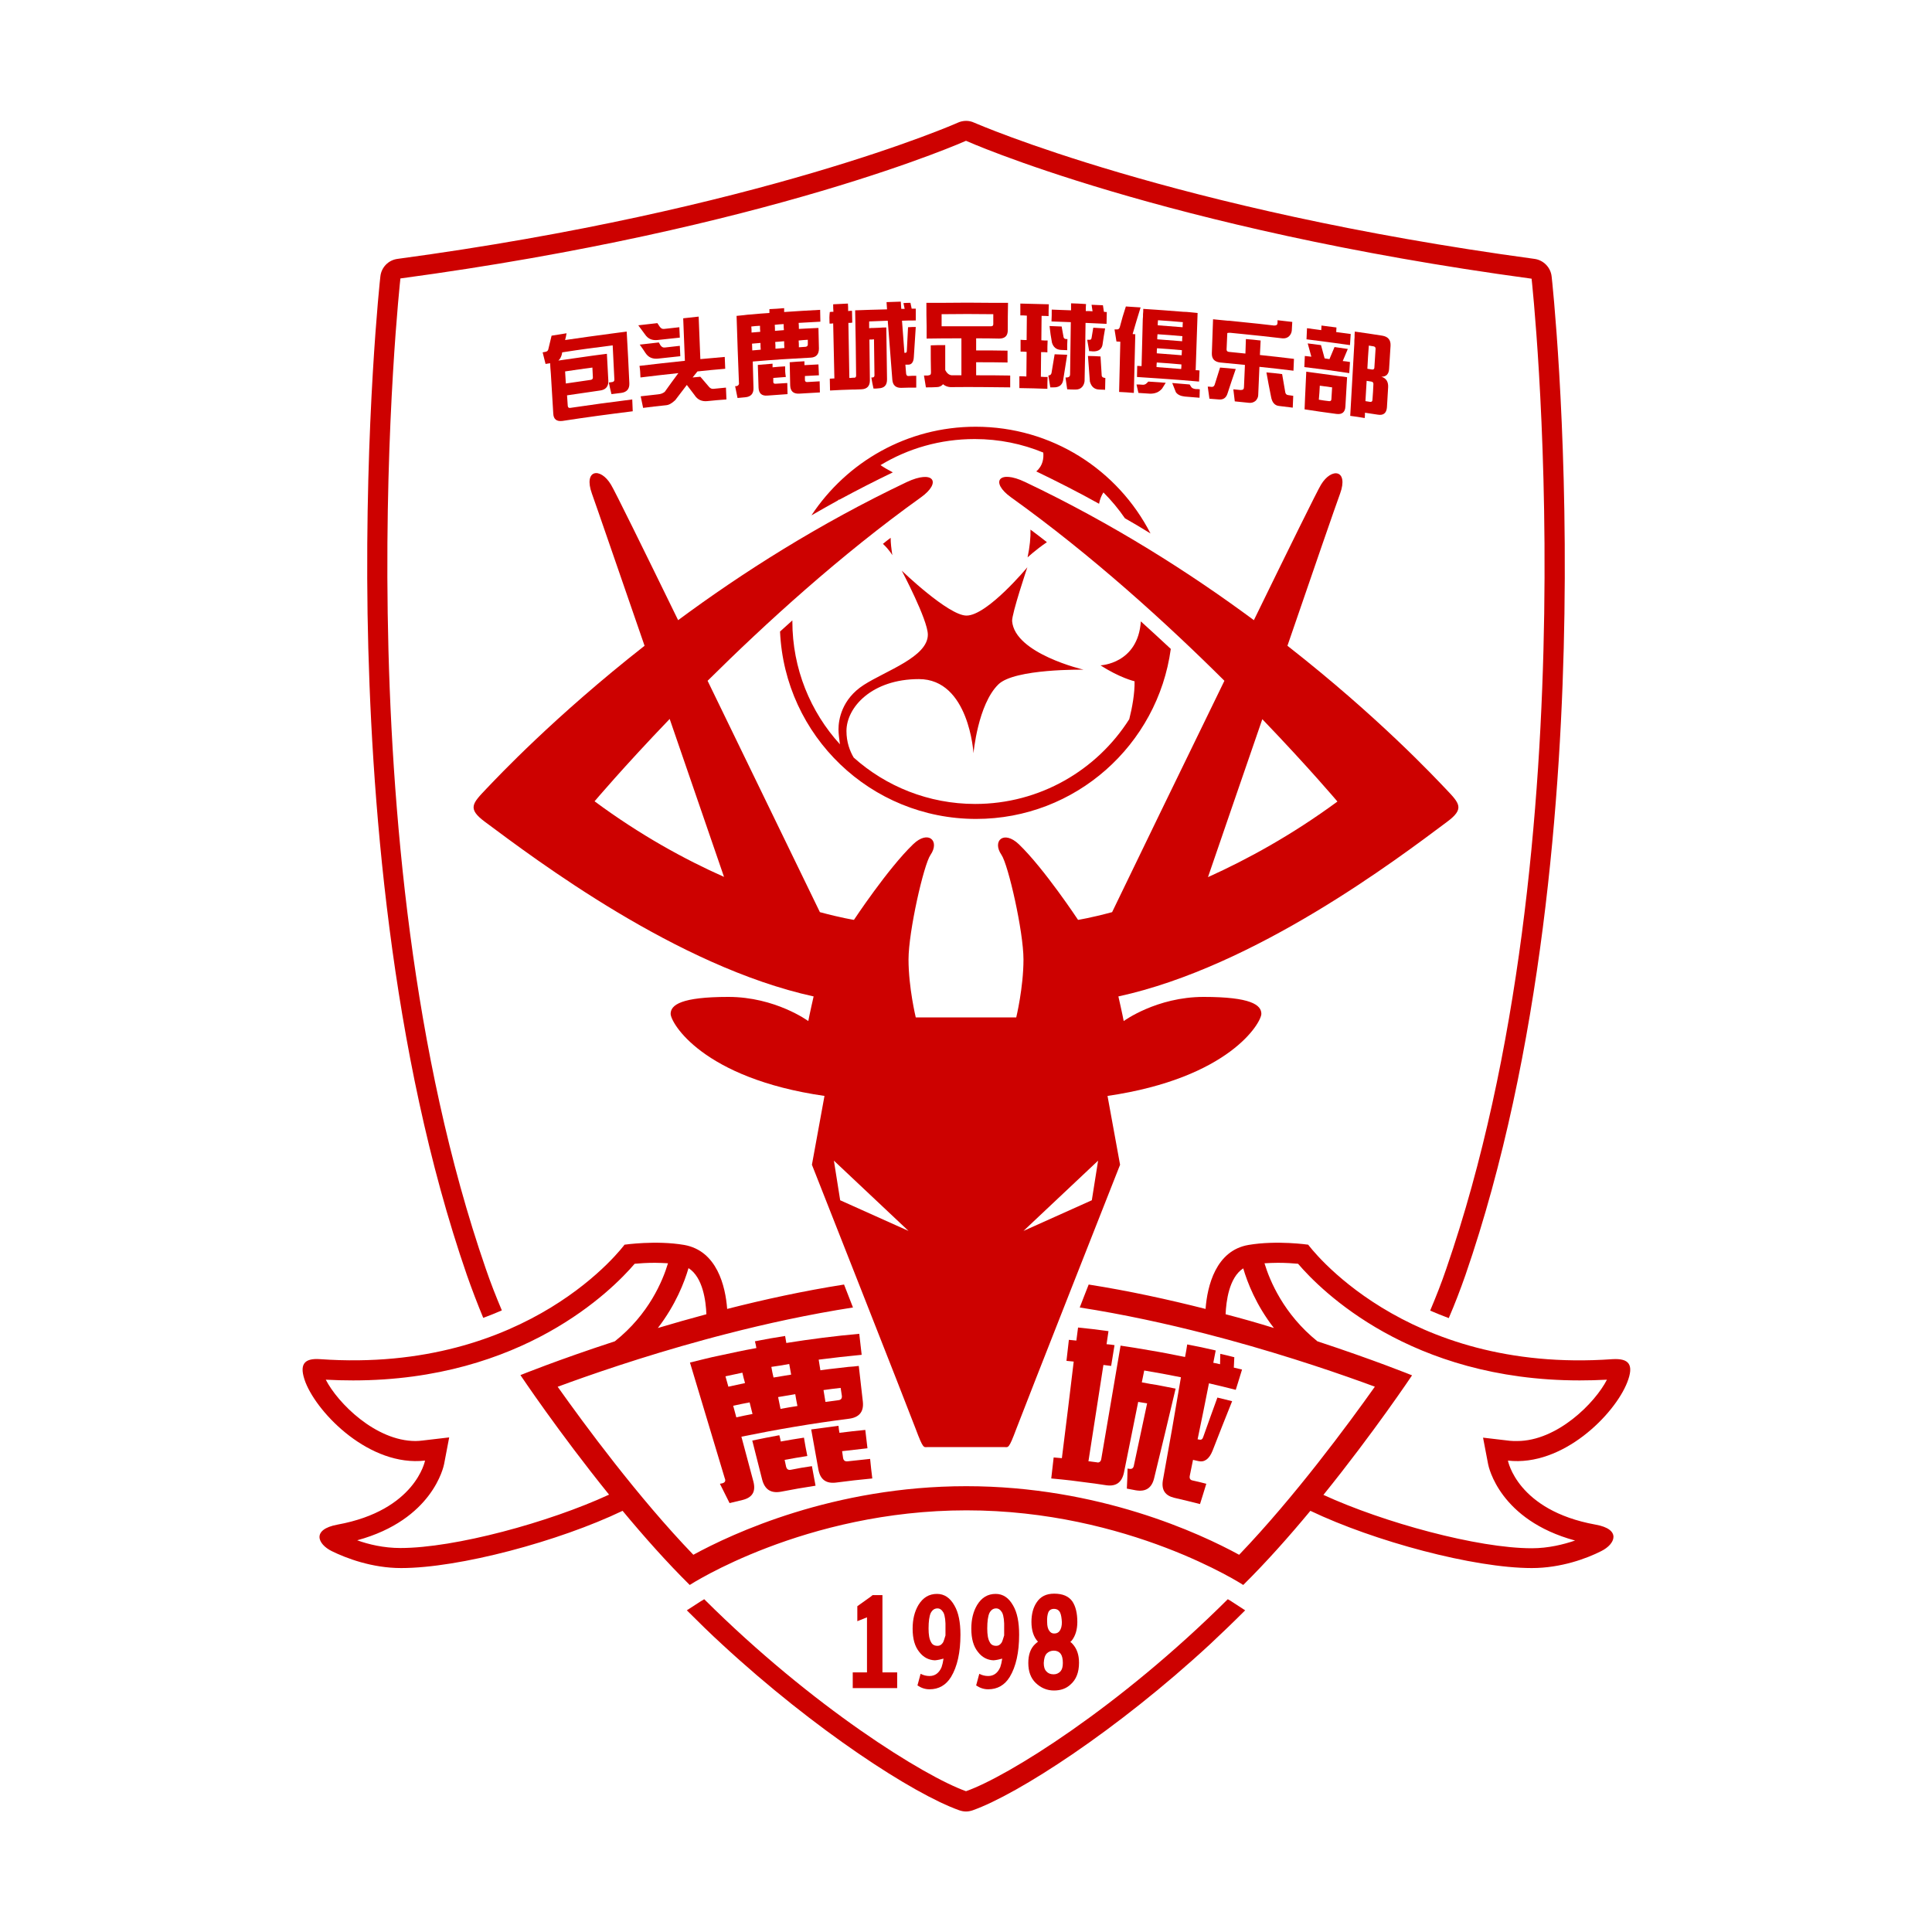 <svg version="1.1" xmlns="http://www.w3.org/2000/svg" xmlns:xlink="http://www.w3.org/1999/xlink" x="0px" y="0px"
	 viewBox="0 0 800 800" enable-background="new 0 0 800 800" xml:space="preserve">
<g>
	<path fill="#CD0100" d="M304.9,159.9c-0.2,0-0.3,0-0.5,0c0.4,1.9,0.6,2.9,1,4.9c1.3-0.1,1.9-0.2,3.2-0.3c2.3-0.2,3.5-1.5,3.4-3.9
		c-0.1-4.4-0.2-6.5-0.3-10.9c9.5-0.8,14.3-1.1,23.9-1.6c2.4-0.1,3.5-1.4,3.5-3.8c-0.1-3.4-0.1-5.1-0.2-8.5c-0.9,0-1.3,0.1-2.2,0.1
		c-0.9,0-1.3,0.1-2.2,0.1c-1.5,0.1-2.2,0.1-3.7,0.2c0-1,0-1.5-0.1-2.5c3.6-0.2,5.4-0.3,9-0.5c0-2-0.1-3-0.1-4.9
		c-5.9,0.3-8.9,0.5-14.9,0.9c0-0.7,0-1,0-1.6c-2.5,0.2-3.7,0.3-6.1,0.4c0,0.7,0,1,0,1.6c-3,0.2-4.5,0.3-7.5,0.6
		c-1.2,0.1-1.9,0.1-3.1,0.3c-1.2,0.1-1.8,0.2-3,0.3c0.3,9.4,0.6,18.8,1,28.2C305.8,159.5,305.5,159.8,304.9,159.9z M334.5,140.7
		c0,0.8,0,1.1,0,1.9c0,0.6-0.3,0.9-0.9,1c-1.1,0.1-1.7,0.1-2.8,0.2c0-1.1,0-1.7-0.1-2.8C332.3,140.8,333,140.8,334.5,140.7z
		 M324.7,141.3c0,1.1,0,1.7,0.1,2.8c-1.5,0.1-2.2,0.2-3.7,0.3c0-1.1,0-1.7-0.1-2.8C322.5,141.5,323.2,141.4,324.7,141.3z
		 M324.5,134.2c0,1,0,1.5,0.1,2.5c-1.5,0.1-2.2,0.2-3.7,0.3c0-1,0-1.5-0.1-2.5C322.3,134.3,323,134.3,324.5,134.2z M315,144.8
		c-1.4,0.1-2.1,0.2-3.5,0.3c0-1.1-0.1-1.7-0.1-2.8c1.4-0.1,2.1-0.2,3.5-0.3C314.9,143.1,314.9,143.7,315,144.8z M314.7,134.9
		c0,1,0,1.5,0.1,2.5c-1.4,0.1-2.1,0.2-3.6,0.3c0-1,0-1.5-0.1-2.5C312.5,135,313.2,135,314.7,134.9z"/>
	<path fill="#CD0100" d="M338.9,150.9c-2.3,0.1-3.5,0.2-5.8,0.3c0-0.7,0-1,0-1.6c-2.4,0.1-3.7,0.2-6.1,0.4c0.1,3.8,0.1,5.7,0.2,9.6
		c0.1,2.4,1.3,3.5,3.7,3.4c3.4-0.2,5.2-0.3,8.6-0.5c0-1.9-0.1-2.8-0.1-4.6c-2.1,0.1-3.1,0.2-5.2,0.3c-0.6,0-0.9-0.3-0.9-0.9
		c0-0.6,0-1,0-1.6c2.3-0.1,3.5-0.2,5.8-0.3C339,153.5,339,152.6,338.9,150.9z"/>
	<path fill="#CD0100" d="M325.1,151.7c-2.1,0.1-3.1,0.2-5.2,0.4c0-0.6,0-0.9,0-1.5c-2.4,0.2-3.7,0.3-6.1,0.5
		c0.1,3.8,0.2,5.7,0.3,9.4c0.1,2.4,1.3,3.5,3.7,3.3c3.3-0.2,5-0.4,8.3-0.6c0-1.9-0.1-2.8-0.1-4.6c-2,0.1-2.9,0.2-4.9,0.3
		c-0.6,0-0.9-0.2-0.9-0.8c0-0.6,0-1,0-1.6c2.1-0.2,3.1-0.2,5.2-0.4C325.1,154.3,325.1,153.5,325.1,151.7z"/>
	<path fill="#CD0100" d="M343.5,134c0.6,0,0.9,0,1.5-0.1c0.2,9.1,0.3,13.7,0.5,22.8c-0.8,0-1.2,0.1-1.9,0.1c0,2,0.1,3,0.1,4.9
		c3.8-0.2,5.6-0.3,9.4-0.4c0.4,0,0.5,0,0.9,0c1.1,0,1.6-0.1,2.7-0.1c2.3-0.1,3.5-1.3,3.5-3.7c-0.1-6.8-0.1-10.1-0.2-16.9
		c0.8,0,1.2,0,1.9-0.1c0.1,6,0.1,8.9,0.2,14.9c0,0.6-0.3,0.9-0.9,0.9c-0.2,0-0.2,0-0.4,0c0.3,1.8,0.5,2.8,0.9,4.6
		c0.9,0,1.3,0,2.1-0.1c2.4-0.1,3.5-1.3,3.5-3.7c-0.1-8.6-0.2-12.9-0.3-21.5c-1.1,0-1.6,0-2.6,0.1c-1,0-1.6,0.1-2.6,0.1
		c-0.8,0-1.2,0-1.9,0.1c0-1.1,0-1.7,0-2.8c3.1-0.1,4.6-0.2,7.7-0.3c0.8,9.8,1.1,14.7,1.9,24.5c0.2,2.2,1.4,3.3,3.6,3.3
		c2.5-0.1,3.8-0.1,6.3-0.1c0-2,0-3,0-4.9c-1.3,0-2,0-3.3,0.1c-0.5,0-0.8-0.3-0.9-1c-0.1-1.5-0.2-2.2-0.3-3.7c0.5,0,0.7,0,1.2,0
		c1.4,0,2.2-1.1,2.3-3.2c0.3-5,0.5-7.4,0.8-12.4c-1.3,0-1.9,0-3.2,0.1c-0.2,3.9-0.3,5.9-0.5,9.8c0,0.5-0.2,0.8-0.7,0.8
		c-0.1,0-0.2,0-0.3,0c-0.4-5.3-0.6-8-1-13.3c2.3-0.1,3.4-0.1,5.7-0.1c0-2,0-3,0-4.9c-0.7,0-1,0-1.7,0c-0.2-0.9-0.3-1.4-0.5-2.4
		c-1.2,0-1.7,0-2.9,0.1c0.2,0.9,0.3,1.4,0.5,2.4c-0.6,0-0.8,0-1.4,0c-0.1-1.2-0.1-1.8-0.2-3c-2.3,0.1-3.5,0.1-5.9,0.2
		c0.1,1.2,0.1,1.8,0.2,3c-3,0.1-4.5,0.1-7.4,0.2c-1.2,0-1.8,0.1-2.9,0.1c-1.2,0-1.7,0.1-2.9,0.1c0.2,10.8,0.3,16.2,0.4,27
		c0,0.5-0.2,0.8-0.6,0.9c-0.1,0-0.2,0-0.3,0c-0.5,0-0.8,0-1.3,0.1c-0.2,0-0.4,0-0.6,0c-0.2-9.1-0.2-13.7-0.4-22.8c0.6,0,1,0,1.6-0.1
		c0-2-0.1-3-0.1-4.9c-0.6,0-1,0-1.6,0.1c0-1.2,0-1.9-0.1-3.1c-2.5,0.1-3.7,0.2-6.1,0.3c0,1.2,0,1.9,0.1,3.1c-0.6,0-0.9,0-1.5,0.1
		C343.4,131,343.4,132,343.5,134z"/>
	<path fill="#CD0100" d="M228.4,139c-0.5,2.2-0.8,3.3-1.3,5.4c-0.1,0.8-0.6,1.2-1.3,1.3c-0.4,0.1-0.7,0.1-1.1,0.2
		c0.5,1.9,0.7,2.9,1.2,4.8c0.8-0.1,1.1-0.2,1.9-0.3c0,0.8,0.1,1.1,0.1,1.9c0.1,1,0.1,1.5,0.2,2.5c0.4,6.6,0.6,9.9,1,16.5
		c0.1,2.3,1.4,3.3,3.8,3c9.7-1.5,19.4-2.8,29.1-4c-0.1-2-0.1-2.9-0.2-4.9c-10.3,1.3-15.4,2-25.7,3.5c-0.6,0.1-0.9-0.2-1-0.8
		c-0.1-1.7-0.2-2.6-0.3-4.4c5.5-0.8,8.2-1.2,13.7-2c2.3-0.3,3.5-1.7,3.4-4c-0.2-4.5-0.4-6.7-0.6-11.2c-1.2,0.2-1.8,0.2-3.1,0.4
		c-1.2,0.2-1.8,0.2-3,0.4c-5.6,0.8-8.4,1.2-14,2c0.7-0.6,1.1-1.4,1.4-2.4c0.1-0.4,0.1-0.6,0.2-1c8.3-1.3,12.5-1.8,20.9-2.9
		c0.3,5.7,0.4,8.5,0.7,14.2c0,0.6-0.3,0.9-0.9,1c-0.6,0.1-0.8,0.1-1.4,0.2c0.4,1.9,0.6,2.9,1.1,4.8c1.6-0.2,2.4-0.3,4-0.5
		c2.3-0.3,3.5-1.6,3.4-4c-0.4-8.6-0.6-12.8-1.1-21.4c-1.2,0.2-1.8,0.2-3.1,0.4c-1.2,0.2-1.8,0.2-3,0.4c-7.8,1-11.6,1.6-19.4,2.7
		c0.3-1.1,0.4-1.7,0.6-2.8C232,138.4,230.8,138.6,228.4,139z M245.3,152.2c0.1,1.6,0.1,2.4,0.2,4.1c0,0.6-0.3,0.9-0.9,1
		c-4.1,0.6-6.2,0.9-10.3,1.5c-0.1-2-0.2-3-0.3-5C238.6,153.1,240.8,152.8,245.3,152.2z"/>
	<path fill="#CD0100" d="M275.3,143.9c-0.7,0.1-1.3-0.2-1.8-0.9c-0.3-0.5-0.4-0.7-0.7-1.2c-3.1,0.4-4.7,0.5-7.9,0.9
		c1,1.4,1.5,2.1,2.4,3.5c1.2,1.8,2.9,2.5,5.1,2.3c3.7-0.4,5.6-0.6,9.3-1c-0.1-1.7-0.1-2.6-0.2-4.3
		C279.1,143.5,277.8,143.6,275.3,143.9z"/>
	<path fill="#CD0100" d="M275,136.2c-0.7,0.1-1.3-0.2-1.8-0.9c-0.4-0.6-0.6-0.9-1-1.5c-3.2,0.4-4.7,0.5-7.9,0.9
		c1.1,1.5,1.7,2.3,2.8,3.8c1.2,1.8,2.9,2.5,5.1,2.3c3.7-0.4,5.6-0.6,9.3-1c-0.1-1.7-0.1-2.6-0.2-4.3
		C278.8,135.8,277.5,135.9,275,136.2z"/>
	<path fill="#CD0100" d="M265.2,156.3c6.3-0.8,9.4-1.1,15.7-1.8c-2.3,3.1-3.4,4.6-5.6,7.7c-0.7,0.6-1.6,1-2.9,1.1
		c-2.8,0.3-4.2,0.5-7.1,0.8c0.4,1.9,0.6,2.9,1,4.8c3.8-0.5,5.7-0.7,9.5-1.1c1.2-0.1,2.4-0.8,3.8-2.1c1.9-2.5,2.9-3.8,4.8-6.3
		c1.3,1.7,1.9,2.5,3.2,4.2c1.2,1.9,3,2.7,5.2,2.5c3.2-0.3,4.8-0.5,8-0.7c-0.1-2-0.1-2.9-0.2-4.9c-2,0.2-3.1,0.3-5.1,0.5
		c-0.8,0.1-1.4-0.2-1.9-0.8c-1.4-1.7-2.2-2.5-3.6-4.2c-1.3,0.1-1.9,0.2-3.2,0.3c0.8-1,1.2-1.5,2-2.5c4.6-0.5,6.9-0.7,11.5-1.1
		c-0.1-2-0.1-2.9-0.2-4.9c-4,0.4-6,0.5-10.1,0.9c-0.3-7.1-0.4-10.6-0.7-17.6c-2.6,0.3-3.9,0.4-6.4,0.7c0.3,7.1,0.4,10.6,0.7,17.6
		c-7.5,0.8-11.3,1.2-18.8,2.1C265.1,153.3,265.1,154.3,265.2,156.3z"/>
	<path fill="#CD0100" d="M384.2,155.5c-0.7,0-1,0-1.6,0c0.3,2,0.5,2.9,0.8,4.9c1.8,0,2.7,0,4.4-0.1c1.1,0,2-0.4,2.7-1.2
		c0.8,0.7,1.8,1.1,3,1.2c9.9-0.1,14.9,0,24.8,0.1c0-2,0-2.9,0-4.9c-5.7-0.1-8.5-0.1-14.1-0.1c0-2.2,0-3.3,0-5.4c5.2,0,7.8,0,13,0.1
		c0-2,0-2.9,0-4.9c-5.2-0.1-7.8-0.1-13-0.1c0-2,0-3,0-5c3.8,0,5.7,0,9.5,0.1c2.4,0,3.6-1.1,3.6-3.5c0-4.5,0-6.8,0.1-11.3
		c-1.2,0-1.9,0-3.1,0c-1.2,0-1.8,0-3.1,0c-8.6-0.1-12.8-0.1-21.4,0c-1.2,0-1.9,0-3.1,0c-1.2,0-1.8,0-3.1,0c0,4,0,5.9,0.1,9.9
		c0,1,0,1.5,0,2.4c0,1,0,1.5,0,2.5c5.7-0.1,8.6-0.1,14.4-0.1c0,6.1,0,9.2,0,15.3c-1.6,0-2.4,0-4,0c-1.1-0.1-2-0.8-2.7-2.2
		c0-4.1,0-6.2,0-10.3c-2.4,0-3.6,0-6,0.1c0,4.5,0,6.8,0.1,11.3c0,0.4-0.1,0.7-0.3,0.9C385,155.3,384.7,155.4,384.2,155.5z
		 M389.9,135.1c0-2,0-3,0-5c8.5-0.1,12.8-0.1,21.4,0c0,1.6,0,2.4,0,4.1c0,0.6-0.3,0.9-0.9,0.9C402.1,135.1,398,135.1,389.9,135.1z"
		/>
	<path fill="#CD0100" d="M443.5,125.6c0,1.2,0,1.8,0,2.9c-3.2-0.1-4.8-0.2-8-0.3c0,2,0,2.9-0.1,4.9c3.2,0.1,4.8,0.2,8,0.3
		c-0.1,8.6-0.2,12.9-0.3,21.6c0,0.4-0.1,0.7-0.3,0.9c-0.2,0.2-0.6,0.4-1.1,0.4c-0.2,0-0.3,0-0.5,0c0.3,2,0.4,3,0.7,4.9
		c1.4,0.1,2.1,0.1,3.5,0.1c1.1,0,2-0.3,2.7-1.1c0.6-0.7,0.9-1.5,1-2.4c0.2-9.7,0.3-14.5,0.4-24.1c3.5,0.2,5.2,0.2,8.7,0.4
		c0-2,0.1-2.9,0.1-4.9c-0.5,0-0.7,0-1.2-0.1c-0.2-1.1-0.2-1.6-0.4-2.7c-1.9-0.1-2.8-0.1-4.7-0.2c0.2,1.1,0.2,1.6,0.4,2.7
		c-1.1-0.1-1.7-0.1-2.8-0.1c0-1.2,0-1.8,0.1-2.9C447.2,125.7,445.9,125.7,443.5,125.6z"/>
	<path fill="#CD0100" d="M422.1,155.8c0,2,0,2.9,0,4.9c4.7,0.1,7,0.1,11.6,0.3c0-2,0-2.9,0.1-4.9c-1.1,0-1.7,0-2.8-0.1
		c0-4.1,0.1-6.1,0.1-10.2c1.1,0,1.6,0,2.6,0.1c0-2,0-2.9,0.1-4.9c-1.1,0-1.6,0-2.6-0.1c0-4,0.1-6.1,0.1-10.1c1.2,0,1.8,0,2.9,0.1
		c0-2,0-2.9,0.1-4.9c-4.7-0.1-7.1-0.2-11.8-0.3c0,2,0,2.9,0,4.9c1.1,0,1.6,0,2.7,0.1c0,4-0.1,6.1-0.1,10.1c-1,0-1.5,0-2.5-0.1
		c0,2,0,2.9,0,4.9c1,0,1.5,0,2.5,0.1c0,4.1-0.1,6.1-0.1,10.2C423.8,155.8,423.3,155.8,422.1,155.8z"/>
	<path fill="#CD0100" d="M434.1,155.5c0.3,2,0.5,3,0.8,4.9c0.5,0,0.7,0,1.2,0c2.3,0.1,3.7-0.9,4.1-2.8c0.7-4.3,1-6.4,1.7-10.7
		c-2.1-0.1-3.1-0.1-5.2-0.2c-0.5,3.1-0.8,4.7-1.3,7.8c-0.2,0.6-0.5,0.9-1,0.9C434.3,155.5,434.3,155.5,434.1,155.5z"/>
	<path fill="#CD0100" d="M456.2,155.6c-0.2-3.2-0.3-4.8-0.5-8c-2.1-0.1-3.1-0.2-5.2-0.2c0.3,4.3,0.5,6.4,0.8,10.6
		c0.6,2.1,1.8,3.2,3.8,3.3c1,0,1.5,0.1,2.5,0.1c0-2,0.1-2.9,0.1-4.9c0,0-0.1,0-0.1,0C456.7,156.4,456.3,156.1,456.2,155.6z"/>
	<path fill="#CD0100" d="M435.6,141.9c0.6,1.9,1.8,2.9,3.8,3c1,0,1.5,0.1,2.5,0.1c0-1.8,0-2.8,0.1-4.6c-0.2,0-0.2,0-0.4,0
		c-0.7,0-1.1-0.3-1.2-0.8c-0.3-1.8-0.5-2.7-0.8-4.4c-2-0.1-3-0.1-5-0.2C434.9,137.8,435.1,139.2,435.6,141.9z"/>
	<path fill="#CD0100" d="M452.7,135.7c-0.3,1.7-0.4,2.5-0.7,4.2c-0.1,0.6-0.4,0.9-1,0.8c-0.3,0-0.5,0-0.8,0c0.3,1.9,0.5,2.8,0.8,4.7
		c0.6,0,0.8,0,1.4,0.1c2.3,0.1,3.7-0.8,4.1-2.6c0.4-2.8,0.6-4.1,1.1-6.9C455.7,135.9,454.7,135.8,452.7,135.7z"/>
	<path fill="#CD0100" d="M493.3,160.3c-0.3-0.4-0.4-0.7-0.7-1.1c-2.9-0.2-4.3-0.4-7.2-0.6c0.6,1.5,0.9,2.3,1.5,3.8
		c0.7,1,1.9,1.6,3.7,1.8c2.4,0.2,3.7,0.3,6.1,0.5c0-1.4,0.1-2.1,0.1-3.5c-0.7-0.1-1-0.1-1.7-0.1C494.2,161,493.6,160.7,493.3,160.3z
		"/>
	<path fill="#CD0100" d="M472.9,159.3c-0.9-0.1-1.4-0.1-2.3-0.1c0.3,1.4,0.5,2.1,0.8,3.5c1.8,0.1,2.7,0.2,4.6,0.3
		c2.2,0.1,3.9-0.6,5.2-2.1c0.6-0.9,0.9-1.4,1.5-2.4c-2.9-0.2-4.3-0.3-7.2-0.5c-0.3,0.3-0.4,0.4-0.7,0.7
		C474.3,159.2,473.7,159.4,472.9,159.3z"/>
	<path fill="#CD0100" d="M463.7,135.4c-0.2,0.7-0.6,1.1-1.4,1c-0.3,0-0.5,0-0.8,0c0.3,2,0.5,3,0.8,5c0.6,0,1,0.1,1.6,0.1
		c-0.2,8.3-0.3,12.5-0.5,20.8c2.4,0.1,3.6,0.2,6.1,0.4c0.2-9.7,0.4-14.6,0.6-24.3c-0.4,0-0.6,0-1.1-0.1c1.3-4.4,1.9-6.6,3.3-11
		c-2.5-0.2-3.7-0.2-6.1-0.4C465.1,130.2,464.6,132,463.7,135.4z"/>
	<path fill="#CD0100" d="M492.9,129.3c-1.2-0.1-1.8-0.2-3-0.2c-6.6-0.5-9.9-0.8-16.5-1.2c0,0.9,0,1.3-0.1,2.1c0,0.9,0,1.3-0.1,2.2
		c-0.2,7.8-0.3,11.6-0.5,19.4c-0.7,0-1.1-0.1-1.8-0.1c0,1.8-0.1,2.8-0.1,4.6c10.3,0.7,15.5,1,25.7,1.9c0.1-1.8,0.1-2.8,0.2-4.6
		c-0.6-0.1-1-0.1-1.6-0.1c0.3-9.5,0.5-14.2,0.8-23.7C494.8,129.5,494.2,129.4,492.9,129.3z M489.1,152.8c-4.1-0.3-6.1-0.5-10.2-0.8
		c0-0.8,0-1.2,0.1-1.9c4.1,0.3,6.1,0.4,10.2,0.8C489.2,151.6,489.2,152,489.1,152.8z M489.3,147.1c-4.1-0.3-6.2-0.5-10.3-0.8
		c0-0.8,0-1.2,0.1-2.1c4.1,0.3,6.2,0.4,10.3,0.8C489.4,145.9,489.3,146.3,489.3,147.1z M489.5,141.3c-4.1-0.3-6.2-0.5-10.3-0.8
		c0-0.8,0-1.2,0.1-2.1c4.1,0.3,6.2,0.4,10.3,0.8C489.5,140.1,489.5,140.5,489.5,141.3z M489.7,135.5c-4.1-0.3-6.2-0.5-10.3-0.8
		c0-0.8,0-1.2,0.1-2.1c4.1,0.3,6.2,0.4,10.3,0.8C489.7,134.2,489.7,134.7,489.7,135.5z"/>
	<path fill="#CD0100" d="M500.1,160.1c0.3,2,0.4,3,0.7,5c1.5,0.1,2.3,0.2,3.8,0.3c1.9,0.2,3.1-0.6,3.7-2.5c1.3-4,2-6.1,3.4-10.1
		c-2.6-0.3-3.9-0.4-6.5-0.6c-0.9,2.8-1.3,4.2-2.2,7c-0.2,0.7-0.7,1.1-1.4,1C501,160.1,500.7,160.1,500.1,160.1z"/>
	<path fill="#CD0100" d="M532.2,162.4c-0.5-3-0.8-4.5-1.3-7.5c-2.6-0.3-3.9-0.5-6.5-0.7c0.7,4,1.1,6,1.9,10c0.4,2.4,1.5,3.7,3.3,3.9
		c2.3,0.3,3.4,0.4,5.7,0.7c0.1-2,0.1-2.9,0.2-4.9c-0.8-0.1-1.2-0.2-2.1-0.3C532.7,163.5,532.3,163.1,532.2,162.4z"/>
	<path fill="#CD0100" d="M509.4,137.8c2,0.2,3,0.3,5,0.5c6.7,0.7,10,1,16.6,1.8c1.1,0.1,2.1-0.2,2.8-0.9c0.6-0.6,1-1.4,1.1-2.3
		c0.1-1.4,0.1-2.2,0.2-3.6c-2.4-0.3-3.7-0.4-6.1-0.7c0,0.4,0,0.6,0,1c0,0.4-0.1,0.7-0.3,0.9c-0.2,0.2-0.6,0.3-1.1,0.3
		c-5.2-0.6-7.7-0.9-12.9-1.4c-2.3-0.2-3.5-0.4-5.8-0.6c-0.2,0-0.3,0-0.5,0c-1.2-0.1-1.8-0.2-3.1-0.3c-1.2-0.1-1.8-0.2-3-0.3
		c-0.2,5.6-0.3,8.4-0.5,14c-0.1,2.4,1.1,3.6,3.4,3.9c4.1,0.4,6.2,0.6,10.3,1c-0.2,3.7-0.2,5.5-0.4,9.2c0,0.4-0.1,0.7-0.3,0.9
		c-0.2,0.2-0.6,0.3-1.1,0.3c-1.2-0.1-1.8-0.2-3-0.3c0.2,2,0.4,3,0.6,5c2.4,0.2,3.5,0.4,5.9,0.6c1.1,0.1,2-0.2,2.8-0.9
		c0.6-0.7,1-1.5,1-2.3c0.2-4.7,0.3-7,0.5-11.7c5.7,0.6,8.5,0.9,14.1,1.6c0.1-2,0.1-2.9,0.2-4.9c-5.7-0.7-8.5-1-14.1-1.6
		c0.1-2.4,0.2-3.6,0.3-6c-2.4-0.3-3.7-0.4-6.1-0.6c-0.1,2.4-0.1,3.6-0.2,6c-2.7-0.3-4.1-0.4-6.9-0.7c-0.6-0.1-0.9-0.4-0.9-1
		c0.1-2.7,0.2-4.1,0.3-6.8C508.6,137.8,508.8,137.8,509.4,137.8z"/>
	<path fill="#CD0100" d="M540.1,152c7.5,0.9,11.2,1.4,18.6,2.5c0.1-1.8,0.2-2.8,0.3-4.6c-1.2-0.2-1.8-0.3-3-0.4c0.8-2,1.3-3,2.1-5
		c-2.2-0.3-3.3-0.5-5.5-0.8c-0.8,2-1.3,3-2.1,5c-0.8-0.1-1.2-0.2-2-0.3c-0.6-2.2-0.9-3.3-1.5-5.5c-2.2-0.3-3.3-0.4-5.5-0.7
		c0.6,2.2,0.9,3.3,1.5,5.5c-1.1-0.1-1.6-0.2-2.7-0.3C540.2,149.2,540.2,150.2,540.1,152z"/>
	<path fill="#CD0100" d="M575.2,152.7c0.2-3.8,0.4-5.7,0.6-9.6c0.1-2.3-1-3.7-3.4-4.1c-4.6-0.7-6.9-1.1-11.4-1.7
		c-0.1,1-0.1,1.5-0.1,2.4c-0.1,1-0.1,1.5-0.1,2.5c-0.6,10-1.1,20-1.7,30c2.4,0.3,3.6,0.5,6,0.9c0.1-0.9,0.1-1.3,0.1-2.2
		c2.1,0.3,3.2,0.5,5.3,0.8c2.3,0.4,3.6-0.6,3.8-3c0.2-3.4,0.3-5.1,0.5-8.4c0.1-2.2-0.8-3.7-2.8-4.3C574,156,575.1,154.9,575.2,152.7
		z M568.3,165.6c0,0.6-0.4,0.9-1,0.8c-0.8-0.1-1.1-0.2-1.9-0.3c0.2-3.4,0.3-5.1,0.5-8.4c0.8,0.1,1.1,0.2,1.9,0.3
		c0.6,0.1,0.9,0.4,0.9,1C568.6,161.6,568.5,162.9,568.3,165.6z M569.1,152.2c0,0.6-0.4,0.9-1,0.8c-0.8-0.1-1.1-0.2-1.9-0.3
		c0.2-3.8,0.3-5.8,0.6-9.6c0.8,0.1,1.1,0.2,1.9,0.3c0.6,0.1,0.9,0.4,0.9,1C569.4,147.6,569.3,149.1,569.1,152.2z"/>
	<path fill="#CD0100" d="M547.2,134.8c0,0.8-0.1,1.2-0.1,1.9c-2.4-0.3-3.5-0.5-5.9-0.8c-0.1,1.8-0.1,2.8-0.2,4.6
		c7.2,0.9,10.8,1.4,18,2.4c0.1-1.8,0.2-2.8,0.3-4.6c-2.4-0.3-3.6-0.5-6-0.8c0-0.8,0.1-1.2,0.1-1.9
		C550.9,135.3,549.6,135.1,547.2,134.8z"/>
	<path fill="#CD0100" d="M553.4,171.4c2.3,0.3,3.6-0.7,3.7-3.1c0.3-4.8,0.4-7.2,0.7-12.1c-1.2-0.2-1.8-0.3-3-0.4
		c-1.2-0.2-1.8-0.2-2.9-0.4c-2-0.3-3.1-0.4-5.1-0.7c-1.2-0.2-1.8-0.2-3-0.4c-1.2-0.2-1.8-0.2-2.9-0.4c-0.2,4.3-0.3,6.4-0.5,10.7
		c0,1-0.1,1.5-0.1,2.4c0,1-0.1,1.5-0.1,2.5C545.4,170.3,548.1,170.7,553.4,171.4z M546.5,159.7c2,0.3,3.1,0.4,5.1,0.7
		c-0.1,2-0.2,3-0.3,4.9c0,0.6-0.4,0.9-1,0.8c-1.7-0.2-2.5-0.3-4.2-0.6C546.3,163.2,546.4,162,546.5,159.7z"/>
	<path fill="#CD0100" d="M193.3,527.9c2.1,6,4.4,12,6.8,17.8c2.7-1,5.2-2,7.7-3.1c-2.4-5.7-4.7-11.5-6.7-17.4
		c-61.1-176.8-35.3-409.9-35.3-409.9C318.7,94.7,400,58.3,400,58.3s81.3,36.4,234.2,57.1c0,0,25.7,233.1-35.3,409.9
		c-2,5.9-4.3,11.7-6.7,17.4c2.5,1.1,5.1,2.1,7.7,3.1c2.5-5.8,4.8-11.8,6.9-17.8c31.9-92.4,39.9-199.9,41-273.8
		c1.2-80-5.2-139.1-5.3-139.7c-0.4-3.8-3.4-6.8-7.1-7.3c-149.7-20.3-231.2-56.1-232-56.4c-2.1-1-4.6-1-6.8,0
		c-0.8,0.4-82.3,36.2-232,56.4c-3.8,0.5-6.7,3.5-7.1,7.3c-0.1,0.6-6.5,59.7-5.3,139.7C153.4,328.1,161.4,435.6,193.3,527.9z"/>
	<path fill="#CD0100" d="M508.4,662.2c-45,44.8-91.3,73.5-108.4,79.5c-17.1-6.1-63.4-34.7-108.4-79.5c-1.1,0.7-1.7,1-1.8,1.1
		l-5.4,3.5c5,5,9.8,9.7,14.5,14c38.6,35.7,79.4,62.1,98.3,68.8c0.9,0.3,1.8,0.5,2.8,0.5s1.9-0.2,2.8-0.5
		c18.8-6.7,59.7-33.1,98.3-68.8c4.6-4.3,9.5-9,14.5-14l-5.4-3.5C510.1,663.2,509.5,662.8,508.4,662.2z"/>
	<path fill="#CD0100" d="M347,207.2c0.1-0.1,0.2-0.3,0.3-0.4c0,0,0.1,0.1,0.1,0.2c7.4-4,14.8-7.8,22.3-11.4c-2.1-1.1-3.8-2.1-5.1-3
		c11.4-6.9,24.7-10.8,39-10.8c10.1,0,19.7,2,28.4,5.6c0.2,2.3-0.1,5.4-2.9,7.8c8.7,4.2,17.4,8.6,26,13.4c0.3-1.7,0.9-3.3,1.8-4.7
		c3.3,3.3,6.3,6.9,8.9,10.7c3.5,2,7.1,4.1,10.6,6.3c-13.5-26.3-40.8-44.2-72.4-44.2c-28.4,0-53.4,14.6-68,36.7
		C339.8,211.2,343.4,209.2,347,207.2z"/>
	<path fill="#CD0100" d="M368.8,222.7c-1.1,0.8-2.1,1.6-3.2,2.5c2.7,2.5,3.9,4.7,3.9,4.7C369.1,227.3,368.8,224.9,368.8,222.7z"/>
	<path fill="#CD0100" d="M400.2,254.9c-7.5,0-26.8-18.6-26.8-18.6s10.8,20.4,10.8,26.5c0,9.2-17.3,14.9-26.5,20.8
		c-9.2,5.9-10.5,14.5-10.5,18.4c0,1.7,0.3,4,0.6,6.2c-12.2-13.4-19.7-31.3-19.7-50.9c0-0.1,0-0.3,0-0.4c-1.7,1.5-3.4,3.1-5.1,4.6
		c1.9,43.2,37.5,77.6,81.2,77.6c41.2,0,75.2-30.7,80.6-70.4c-4.2-3.9-8.3-7.7-12.4-11.4c-1.2,17.6-16.7,18.2-16.7,18.2
		c8,5.2,14.1,6.6,14.1,6.6c0.1,5-1,11-2.2,15.7c-13.4,21.1-37,35.1-63.8,35.1c-19.3,0-37-7.3-50.3-19.2c-1.6-2.7-3-6.4-3-11
		c0-9.8,10.5-21.5,30-21.5c20.8,0,22.6,30.7,22.6,30.7s1.8-20.2,10.3-28.5c6.7-6.6,35.3-6.1,35.3-6.1s-28.5-6.6-29.6-20.1
		c-0.2-3,6.3-22.3,6.3-22.3S408.8,254.9,400.2,254.9z"/>
	<path fill="#CD0100" d="M433.5,224.5c-2.3-1.8-4.5-3.5-6.8-5.2c0.1,3.3-0.3,7.1-1.2,11.5C425.5,230.8,428.8,227.7,433.5,224.5z"/>
	<path fill="#CD0100" d="M598.5,326.5c-4.4-4.6-27.8-29.7-65.4-59.1c10.8-31.5,20.2-58.7,21.8-63c3.6-9.9-3.5-11-7.9-3.7
		c-1.6,2.6-13.3,26.4-27.8,56.1c-26.3-19.5-58.3-39.9-94.7-57.2c-11.1-5.3-14.5,0.1-5.9,6.3c33.4,23.9,64.5,52.2,88.4,76
		c-18.4,37.8-38.1,78.3-46.5,95.8c-8.9,2.4-14.1,3.2-14.1,3.2s-14-21.2-24.5-31.3c-6.3-6-11.2-1.4-7.2,4.4
		c2.8,4.1,9.1,31.7,9.1,43.3s-3,24-3,24H400h-20.8c0,0-3-12.4-3-24s6.3-39.3,9.1-43.3c4-5.8-0.9-10.5-7.2-4.4
		c-10.5,10.1-24.5,31.3-24.5,31.3s-5.2-0.8-14.1-3.2c-8.5-17.5-28.1-57.9-46.5-95.8c23.9-23.7,55-52.1,88.4-76
		c8.6-6.2,5.2-11.5-5.9-6.3c-36.4,17.3-68.4,37.7-94.7,57.2c-14.5-29.7-26.2-53.5-27.8-56.1c-4.4-7.4-11.5-6.3-7.9,3.7
		c1.6,4.4,10.9,31.5,21.8,63c-37.6,29.5-61,54.5-65.4,59.1c-5.9,6.2-8.1,8.3-0.7,13.8c21,15.6,79.5,59.9,136.1,72.3
		c0,0-1.8,7.9-2.2,10.2c0,0-13.6-10-33.1-10c-19.5,0-23.9,3.3-23.9,7c0,3.7,13.1,26.7,63.7,34l-5.2,28.5c0,0,39.6,100.4,42.9,109.2
		c3.3,8.8,3.3,7.7,5.2,7.7s15.7,0,15.7,0s13.8,0,15.7,0s1.9,1.1,5.2-7.7c3.3-8.8,42.9-109.2,42.9-109.2l-5.2-28.5
		c50.6-7.4,63.7-30.4,63.7-34c0-3.7-4.4-7-23.9-7c-19.5,0-33.1,10-33.1,10c-0.4-2.3-2.2-10.2-2.2-10.2
		c56.6-12.3,115.1-56.6,136.1-72.3C606.6,334.8,604.4,332.7,598.5,326.5z M246.2,331.8c0,0,11.8-14,31.1-34.1
		c8.9,25.8,17.4,50.6,22.5,65.4C283.6,355.9,265.1,345.8,246.2,331.8z M347.9,497l-2.6-16.4l30.9,29.1L347.9,497z M452.1,497
		l-28.3,12.7l30.9-29.1L452.1,497z M500.2,363.2c5.1-14.8,13.6-39.7,22.5-65.4c19.3,20.1,31.1,34.1,31.1,34.1
		C534.9,345.8,516.4,355.9,500.2,363.2z"/>
	<polygon fill="#CD0100" points="353.1,692.5 353.1,699 359,699 365.4,699 371.5,699 371.5,692.5 365.4,692.5 365.4,667.2 
		365.4,660.5 361.4,660.5 361.3,660.5 361.2,660.6 361.2,660.6 361.1,660.7 361,660.8 360.7,661 360.6,661.1 355,665.1 355,671.3 
		359,669.7 359,692.5 	"/>
	<path fill="#CD0100" d="M384.9,694c-1.3,0-2.5-0.3-3.7-0.9l-1.3,4.8c1.5,1,3.1,1.6,5,1.6c3.8,0,6.8-1.7,8.9-5.1
		c2.6-4.3,3.9-10.2,3.9-17.5c0-5.2-0.8-9.2-2.5-12.1c-1.8-3.2-4.2-4.8-7.2-4.8c-3.3,0-5.8,1.5-7.7,4.6c-1.6,2.7-2.4,5.9-2.4,9.8
		c0,4.2,0.9,7.4,2.8,9.7c1.7,2.2,3.9,3.3,6.4,3.4c1.3-0.1,2.5-0.4,3.6-0.7c-0.2,1.4-0.5,2.6-0.8,3.5
		C388.9,692.7,387.2,694,384.9,694z M390.5,680.1c-0.6,0.9-1.3,1.4-2.3,1.4c-1.3,0-2.2-0.5-2.7-1.6c-0.7-1.2-1-3-1-5.6
		c0-2.9,0.3-5.1,0.9-6.4c0.7-1.3,1.6-1.9,2.8-1.9c1,0,1.8,0.6,2.5,1.8c0.6,1.3,0.9,3.5,0.8,6.6c0,0.7,0,1.4,0,2.2c0,0.2,0,0.4,0,0.6
		C391.1,678.4,390.9,679.3,390.5,680.1z"/>
	<path fill="#CD0100" d="M409.2,694c-1.3,0-2.5-0.3-3.7-0.9l-1.3,4.8c1.5,1,3.1,1.6,5,1.6c3.8,0,6.8-1.7,8.9-5.1
		c2.6-4.3,3.9-10.2,3.9-17.5c0-5.2-0.8-9.2-2.5-12.1c-1.8-3.2-4.2-4.8-7.2-4.8c-3.3,0-5.8,1.5-7.7,4.6c-1.6,2.7-2.4,5.9-2.4,9.8
		c0,4.2,0.9,7.4,2.8,9.7c1.7,2.2,3.9,3.3,6.4,3.4c1.3-0.1,2.5-0.4,3.6-0.7c-0.2,1.4-0.5,2.6-0.8,3.5
		C413.2,692.7,411.5,694,409.2,694z M414.8,680.1c-0.6,0.9-1.3,1.4-2.3,1.4c-1.3,0-2.2-0.5-2.7-1.6c-0.7-1.2-1-3-1-5.6
		c0-2.9,0.3-5.1,0.9-6.4c0.7-1.3,1.6-1.9,2.8-1.9c1,0,1.8,0.6,2.5,1.8c0.6,1.3,0.9,3.5,0.8,6.6c0,0.7,0,1.4,0,2.2c0,0.2,0,0.4,0,0.6
		C415.4,678.4,415.2,679.3,414.8,680.1z"/>
	<path fill="#CD0100" d="M425.8,688.6c0,3.5,1,6.3,3.1,8.3c2.1,2,4.6,3.1,7.5,3.1c2.8,0,5.1-0.8,6.9-2.5c2.3-2,3.5-5,3.5-9
		c0-3.3-0.9-5.8-2.6-7.7c-0.3-0.4-0.7-0.7-1-0.9c0.2-0.2,0.4-0.4,0.6-0.6c1.5-1.9,2.3-4.5,2.3-7.7c0-3.6-0.7-6.4-2-8.4
		c-1.5-2.2-4-3.3-7.6-3.3c-3.3,0-5.7,1.2-7.3,3.7c-1.4,2.1-2.1,4.8-2.1,8c0,3.5,0.9,6.3,2.7,8.2c-0.4,0.3-0.8,0.6-1.2,1
		C426.7,682.6,425.8,685.2,425.8,688.6z M434.1,667.6c0.4-0.9,1.2-1.4,2.3-1.4c1.2,0,2.1,0.5,2.6,1.6c0.4,0.9,0.6,2.2,0.7,3.9
		c0,1.6-0.3,2.7-0.9,3.6c-0.6,0.8-1.3,1.1-2.3,1.1c-0.9,0-1.5-0.4-2-1.1c-0.6-0.8-0.9-2-0.9-3.6C433.5,670,433.7,668.6,434.1,667.6z
		 M433.4,684.7c0.8-0.8,1.8-1.2,3-1.2c1.1,0,2.1,0.4,2.8,1.3c0.6,0.8,0.9,2.1,0.9,3.8c0,1.6-0.3,2.7-1,3.5c-0.8,0.8-1.7,1.2-2.8,1.2
		c-1.3,0-2.3-0.4-3-1.2c-0.8-0.8-1.1-2-1.1-3.5C432.3,686.9,432.6,685.6,433.4,684.7z"/>
	<path fill="#CD0100" d="M323.3,617.7c5.7-1.1,8.6-1.6,14.4-2.5c-0.6-3.2-0.9-4.8-1.5-8.1c-3.5,0.5-5.2,0.8-8.7,1.5
		c-1.1,0.2-1.7-0.2-2-1.3c-0.2-1.1-0.4-1.7-0.6-2.8c3.8-0.7,5.6-1,9.4-1.6c-0.6-3-0.9-4.5-1.4-7.6c-3.9,0.6-5.8,0.9-9.6,1.6
		c-0.2-1-0.3-1.6-0.6-2.6c-4.5,0.8-6.7,1.3-11.2,2.2c1.6,6.5,2.5,9.7,4.1,16.2C316.7,616.8,319.2,618.4,323.3,617.7z"/>
	<path fill="#CD0100" d="M346.2,613.9c6-0.8,9-1.1,15-1.7c-0.4-3.3-0.6-4.9-0.9-8.1c-3.7,0.4-5.6,0.6-9.3,1
		c-1.1,0.1-1.7-0.3-1.9-1.4c-0.2-1.1-0.2-1.7-0.4-2.8c4.2-0.5,6.3-0.7,10.5-1.2c-0.4-3-0.5-4.6-0.9-7.6c-4.3,0.4-6.5,0.7-10.7,1.2
		c-0.2-1.1-0.3-1.7-0.4-2.9c-4.5,0.6-6.8,0.9-11.3,1.5c1.2,6.7,1.8,10,3,16.7C339.7,612.7,342.1,614.4,346.2,613.9z"/>
	<path fill="#CD0100" d="M299.1,614.2c-0.4,0.1-0.6,0.1-1,0.2c1.6,3.2,2.4,4.8,4,8c2.2-0.5,3.2-0.8,5.4-1.3c4-1,5.5-3.4,4.5-7.5
		c-2-7.5-3-11.2-5-18.7c14.7-3,29.4-5.5,44.3-7.4c4.4-0.5,6.4-2.8,6-7c-0.7-6-1-9-1.7-14.9c-1.7,0.2-2.6,0.3-4.3,0.4
		c-1.7,0.2-2.6,0.3-4.3,0.5c-2.9,0.3-4.4,0.5-7.3,0.9c-0.3-1.8-0.4-2.6-0.7-4.4c7.1-0.9,10.7-1.3,17.8-2c-0.4-3.5-0.6-5.2-1-8.7
		c-10.1,0.9-20.2,2.2-30.2,3.8c-0.2-1.1-0.3-1.7-0.5-2.9c-5,0.8-7.5,1.2-12.5,2.2c0.3,1.1,0.4,1.7,0.6,2.8
		c-6.1,1.1-9.1,1.8-15.2,3.1c-2.5,0.5-3.7,0.8-6.2,1.4c-2.4,0.6-3.7,0.9-6.1,1.5c4.8,16,9.6,31.9,14.4,47.9
		C300.6,613.2,300.2,613.9,299.1,614.2z M348.1,574.7c0.2,1.3,0.3,2,0.5,3.3c0.1,1.1-0.4,1.7-1.5,1.8c-2.1,0.3-3.2,0.4-5.3,0.7
		c-0.3-2-0.5-2.9-0.8-4.9C343.8,575.2,345.3,575,348.1,574.7z M330.2,582.2c-2.8,0.4-4.2,0.7-7,1.2c-0.4-1.9-0.6-2.9-1-4.9
		c2.8-0.5,4.3-0.7,7.1-1.2C329.6,579.2,329.8,580.2,330.2,582.2z M326.8,564.8c0.3,1.8,0.5,2.6,0.8,4.4c-2.9,0.5-4.4,0.7-7.3,1.2
		c-0.4-1.7-0.6-2.6-0.9-4.4C322.4,565.6,323.9,565.3,326.8,564.8z M311.6,585.5c-2.7,0.5-4,0.8-6.7,1.4c-0.5-1.9-0.8-2.9-1.3-4.8
		c2.7-0.6,4.1-0.9,6.8-1.4C310.9,582.6,311.1,583.6,311.6,585.5z M307.4,568.4c0.4,1.7,0.6,2.6,1.1,4.3c-2.8,0.6-4.2,0.9-6.9,1.5
		c-0.5-1.7-0.7-2.6-1.2-4.3C303.2,569.3,304.6,569,307.4,568.4z"/>
	<path fill="#CD0100" d="M446.4,549.7c-0.3,2.2-0.4,3.3-0.7,5.4c-1.2-0.1-1.8-0.2-3.1-0.3c-0.4,3.5-0.6,5.2-1,8.7
		c1.2,0.1,1.8,0.2,3,0.3c-1.6,13.3-3.2,26.7-4.9,40c-1.4-0.1-2.1-0.2-3.4-0.3c-0.4,3.5-0.6,5.2-1,8.7c6.6,0.6,9.8,1,16.4,1.9
		c0.6,0.1,0.9,0.1,1.6,0.2c1.9,0.3,2.8,0.4,4.7,0.7c4.1,0.6,6.5-1.1,7.4-5.2c2-9.8,3.9-19.5,5.9-29.3c1.5,0.2,2.2,0.4,3.7,0.6
		c-2.2,10.3-3.3,15.5-5.5,25.8c-0.2,1.1-0.9,1.5-1.9,1.3c-0.3,0-0.4-0.1-0.7-0.1c-0.1,3.3-0.1,5-0.3,8.3c1.5,0.3,2.2,0.4,3.7,0.7
		c4.1,0.7,6.6-0.9,7.6-5c3-12.4,6-24.7,8.9-37.1c-2-0.4-3.1-0.6-5.1-1c-2-0.4-3-0.6-5.1-0.9c-1.5-0.3-2.3-0.4-3.8-0.7
		c0.4-2,0.6-2.9,1-4.9c6.1,1,9.1,1.6,15.2,2.8c-2.4,14.3-4.9,28.6-7.5,42.8c-0.6,3.9,1,6.2,4.7,7.1c4.3,1,6.4,1.5,10.7,2.6
		c1-3.3,1.6-5,2.6-8.4c-2.3-0.6-3.5-0.9-5.8-1.4c-0.9-0.2-1.3-0.9-1-2.1c0.5-2.6,0.8-3.8,1.3-6.4c0.9,0.2,1.3,0.3,2.2,0.5
		c2.5,0.6,4.5-0.8,5.9-4.3c3.2-8.2,4.8-12.3,8.1-20.5c-2.5-0.6-3.7-0.9-6.1-1.5c-2.4,6.6-3.6,9.9-5.9,16.4c-0.3,0.9-0.8,1.2-1.7,1
		c-0.2-0.1-0.4-0.1-0.6-0.1c1.9-9.3,2.9-13.9,4.7-23.2c4.4,1,6.7,1.6,11.1,2.7c1-3.3,1.6-5,2.6-8.4c-1.3-0.3-2-0.5-3.4-0.8
		c0.1-1.7,0.1-2.6,0.2-4.3c-2.3-0.6-3.5-0.9-5.8-1.4c0,1.7-0.1,2.6-0.1,4.3c-1.1-0.3-1.7-0.4-2.8-0.6c0.4-2.1,0.6-3.1,1-5.1
		c-4.7-1.1-7.1-1.6-11.8-2.5c-0.3,2.1-0.5,3.1-0.9,5.2c-6-1.2-8.9-1.8-14.9-2.8c-2.4-0.4-3.6-0.6-5.9-1c-2.3-0.4-3.5-0.5-5.9-0.9
		c-2.7,15.7-5.3,31.4-8,47c-0.1,0.8-0.6,1.3-1.3,1.4c-0.2,0-0.4-0.1-0.6-0.1c-0.9-0.1-1.4-0.2-2.3-0.3c-0.4-0.1-0.7-0.1-1.1-0.1
		c2.1-13.3,4.1-26.6,6.2-39.9c1.3,0.2,1.9,0.2,3.2,0.4c0.6-3.4,0.8-5.2,1.4-8.6c-1.3-0.2-2-0.3-3.3-0.4c0.3-2.2,0.5-3.3,0.8-5.4
		C453.9,550.5,451.4,550.2,446.4,549.7z"/>
	<path fill="#CD0100" d="M673.8,572.4c2.9-7.4,0.7-10-6.1-9.6c-86.8,6.2-126-47.4-126-47.4s-12.9-1.9-24.7,0.1
		c-13.6,2.3-17.1,17.1-17.8,26.5c-15.4-3.9-31.8-7.5-48.4-10.1c-1.2,3.1-2.5,6.3-3.7,9.5c18,2.8,35.9,6.7,52.6,11c0,0,0,0,0,0
		c2.9,0.8,5.8,1.5,8.7,2.3c0,0,0,0,0,0c26.1,7.1,48.2,14.8,60.9,19.5c0,0,0,0,0,0c0,0,0,0,0,0c-11,15.5-33.2,45.6-56.2,69.6
		c-16.1-8.8-58.1-28.4-113-28.4c-54.9,0-96.9,19.6-113,28.4c-23-23.9-45.2-54.1-56.2-69.6c0,0,0,0,0.1,0c0,0,0,0,0,0
		c12.7-4.7,34.8-12.4,60.9-19.5c0,0,0,0,0,0c2.8-0.8,5.7-1.5,8.7-2.3c0,0,0,0,0,0c16.6-4.3,34.6-8.2,52.6-11
		c-1.2-3.2-2.5-6.3-3.7-9.5c-16.6,2.6-33.1,6.2-48.4,10.1c-0.7-9.4-4.2-24.1-17.8-26.5c-11.7-2-24.7-0.1-24.7-0.1
		s-39.2,53.5-126,47.4c-6.8-0.5-8.9,2.2-6.1,9.6c5.2,13.2,26.7,35,49.5,32.4c0,0-3.9,20.6-36.2,26.5c-10.9,2-8.3,8.1-2.4,11
		c5.9,2.9,16.6,7,28.7,7c24.1,0,65.4-11.1,91.7-23.7c8.8,10.6,18.3,21.3,27.8,30.7c0,0,47.5-30.9,114.6-30.9s114.6,30.9,114.6,30.9
		c9.6-9.5,19.1-20.2,27.8-30.7c26.4,12.6,67.6,23.7,91.7,23.7c12.1,0,22.8-4,28.7-7c5.9-2.9,8.5-9.1-2.4-11
		c-32.4-5.9-36.2-26.5-36.2-26.5C647.1,607.4,668.6,585.7,673.8,572.4z M285.1,525.1c6,3.8,7.2,13.8,7.4,19.1
		c-7,1.9-13.8,3.8-20.1,5.7C279.8,540.3,283.4,530.9,285.1,525.1z M165.8,641c-6.9,0-13.2-1.5-17.9-3.2c31.3-8.5,35.8-30.6,36-31.6
		l2.1-11l-11.1,1.3c-0.9,0.1-1.9,0.2-2.8,0.2c-16.6,0-32.3-15.8-37.2-25.4c3.8,0.2,7.6,0.3,11.3,0.3c70.1,0,107.2-37.3,116.6-48.3
		c2.1-0.2,5-0.4,8.4-0.4c1.9,0,3.7,0.1,5.4,0.2c-2.2,7.3-7.9,21.1-22,32.3c-23.6,7.7-39.1,14-39.1,14s15.7,23.5,36.7,49.5
		C227.3,630.4,188.3,641,165.8,641z M507.5,544.2c0.2-5.2,1.4-15.2,7.3-19c1.7,5.8,5.3,15.2,12.7,24.7
		C521.1,547.9,514.4,546,507.5,544.2z M625.2,596.6l-11.1-1.3l2.1,11c0.2,1,4.7,23.1,36,31.6c-4.7,1.6-11,3.2-17.9,3.2
		c-22.5,0-61.5-10.7-86.3-22.1c21-26,36.7-49.5,36.7-49.5s-15.5-6.3-39.2-14.1c-13.9-11.2-19.7-25-21.9-32.3
		c1.7-0.1,3.6-0.2,5.5-0.2c3.4,0,6.3,0.2,8.4,0.4c9.4,11,46.4,48.3,116.6,48.3c3.7,0,7.5-0.1,11.3-0.3c-4.9,9.6-20.6,25.4-37.2,25.4
		C627.1,596.7,626.1,596.7,625.2,596.6z"/>
</g>
<g>
</g>
<g>
</g>
<g>
</g>
<g>
</g>
<g>
</g>
<g>
</g>
<g>
</g>
<g>
</g>
<g>
</g>
<g>
</g>
<g>
</g>
</svg>
